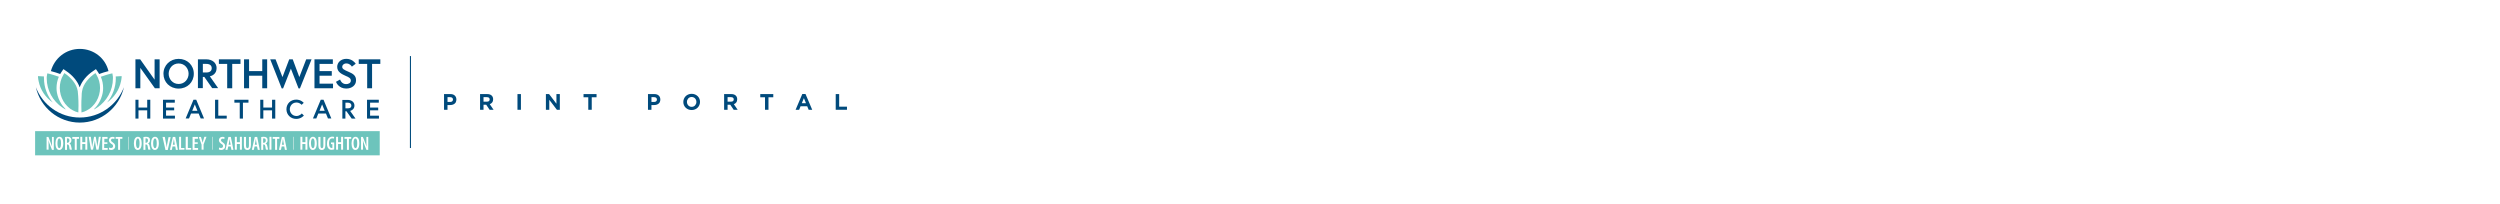 <?xml version="1.0" encoding="UTF-8"?><svg id="a" xmlns="http://www.w3.org/2000/svg" xmlns:xlink="http://www.w3.org/1999/xlink" viewBox="0 0 868.12 70.88"><defs><style>.e{fill:#fff;}.f{fill:#004a7c;}.g{fill:url(#d);}.h{fill:#6dc4bc;}.i{fill:#c3e4e0;}</style><linearGradient id="d" x1="-1171.08" y1="3478.26" x2="-1100.15" y2="3478.26" gradientTransform="translate(-3044.2 1171.08) rotate(90) scale(1 -1)" gradientUnits="userSpaceOnUse"><stop offset="0" stop-color="#fff" stop-opacity="0"/><stop offset=".14" stop-color="#fff" stop-opacity="0"/><stop offset=".27" stop-color="#fff" stop-opacity=".06"/><stop offset=".39" stop-color="#fff" stop-opacity=".13"/><stop offset=".51" stop-color="#fff" stop-opacity=".23"/><stop offset=".63" stop-color="#fff" stop-opacity=".36"/><stop offset=".74" stop-color="#fff" stop-opacity=".52"/><stop offset=".86" stop-color="#fff" stop-opacity=".71"/><stop offset=".96" stop-color="#fff" stop-opacity=".92"/><stop offset="1" stop-color="#fff"/></linearGradient></defs><g id="b"><g id="c"><polygon class="g" points="0 70.93 0 0 868.12 0 868.12 70.93 0 70.93"/></g></g><rect class="f" x="142.34" y="19.47" width=".37" height="31.93"/><g><path class="f" d="M158.33,35.4c-.12,.24-.27,.44-.47,.6s-.44,.28-.7,.36c-.27,.08-.55,.12-.86,.12h-.91v1.64h-1.2v-5.45h2.22c.33,0,.62,.04,.87,.13,.26,.09,.48,.22,.65,.39s.32,.36,.41,.6,.14,.49,.14,.76v.02c0,.33-.07,.6-.18,.84h.03Zm-1.04-.84c0-.27-.08-.48-.26-.61-.18-.14-.41-.21-.71-.21h-.92v1.66h.95c.3,0,.54-.08,.7-.24s.25-.35,.25-.59v-.02h0Z"/><path class="f" d="M170.01,38.12l-1.17-1.75h-.94v1.75h-1.2v-5.45h2.49c.65,0,1.15,.16,1.51,.48s.54,.76,.54,1.33v.02c0,.44-.11,.8-.32,1.07-.22,.28-.5,.48-.85,.61l1.33,1.95h-1.39Zm.02-3.61c0-.26-.08-.45-.25-.58s-.39-.19-.69-.19h-1.19v1.56h1.22c.29,0,.52-.07,.68-.21s.24-.33,.24-.56v-.02h0Z"/><path class="f" d="M179.69,38.12v-5.45h1.2v5.45h-1.2Z"/><path class="f" d="M193.38,38.12l-2.64-3.46v3.46h-1.18v-5.45h1.11l2.55,3.35v-3.35h1.18v5.45h-1.02Z"/><path class="f" d="M205.48,33.78v4.34h-1.2v-4.34h-1.65v-1.11h4.52v1.11h-1.67Z"/><path class="f" d="M229.15,35.4c-.12,.24-.27,.44-.47,.6s-.44,.28-.7,.36-.55,.12-.86,.12h-.91v1.64h-1.2v-5.45h2.22c.33,0,.62,.04,.87,.13,.26,.09,.48,.22,.65,.39,.18,.17,.32,.36,.41,.6s.14,.49,.14,.76v.02c0,.33-.06,.6-.18,.84h.03Zm-1.04-.84c0-.27-.08-.48-.26-.61-.18-.14-.41-.21-.71-.21h-.92v1.66h.95c.3,0,.54-.08,.7-.24,.17-.16,.25-.35,.25-.59v-.02h-.01Z"/><path class="f" d="M242.85,36.49c-.14,.34-.34,.64-.6,.9s-.56,.46-.92,.6c-.35,.15-.74,.22-1.16,.22s-.81-.08-1.16-.22c-.35-.15-.65-.34-.92-.6s-.45-.55-.6-.89-.21-.71-.21-1.09v-.02c0-.39,.08-.76,.22-1.09,.14-.34,.34-.64,.6-.9s.56-.46,.92-.6c.35-.15,.74-.22,1.17-.22s.81,.08,1.16,.22c.35,.15,.65,.34,.92,.6s.45,.55,.6,.89c.14,.34,.21,.71,.21,1.09v.02c0,.39-.08,.75-.23,1.09Zm-1.03-1.1c0-.24-.04-.45-.12-.66s-.19-.39-.34-.55-.32-.28-.53-.37-.42-.13-.66-.13-.46,.04-.66,.13-.37,.21-.51,.37-.25,.34-.34,.54-.12,.42-.12,.65v.02c0,.24,.04,.45,.12,.66s.19,.39,.34,.55c.15,.15,.32,.28,.52,.37,.2,.09,.42,.13,.66,.13s.46-.04,.66-.13c.2-.08,.38-.21,.52-.37s.25-.34,.34-.54,.12-.43,.12-.65v-.02h0Z"/><path class="f" d="M254.76,38.12l-1.17-1.75h-.94v1.75h-1.2v-5.45h2.49c.65,0,1.15,.16,1.51,.48,.36,.32,.54,.76,.54,1.33v.02c0,.44-.11,.8-.32,1.07-.22,.28-.5,.48-.84,.61l1.33,1.95h-1.4Zm.03-3.61c0-.26-.08-.45-.25-.58s-.39-.19-.7-.19h-1.19v1.56h1.22c.29,0,.52-.07,.68-.21s.24-.33,.24-.56v-.02h0Z"/><path class="f" d="M266.85,33.78v4.34h-1.2v-4.34h-1.65v-1.11h4.52v1.11h-1.67Z"/><path class="f" d="M280.8,38.12l-.5-1.23h-2.3l-.5,1.23h-1.23l2.33-5.48h1.11l2.33,5.48h-1.24Zm-1.65-4.05l-.72,1.76h1.44l-.72-1.76Z"/><path class="f" d="M290.2,38.12v-5.45h1.2v4.37h2.71v1.08h-3.91Z"/></g><g><g><g><g><path class="h" d="M22.24,37.3c-.37-.43-.74-.85-1.01-1.33-.69-1.12-1.17-2.34-1.44-3.67-.11-.53-.16-1.12-.16-1.7,0-1.38,.27-2.71,.8-3.94-.21-.11-.48-.16-.8-.27-.59-.21-1.22-.43-1.86-.59-.48-.11-.9-.27-1.33-.32,0,0,0,.05-.05,.16-.05,.21-.11,.59-.16,1.06v.53c0,4.2,2.18,7.92,5.43,10.11,.27,.16,.59,.37,.85,.53,.05,.05,.27,.16,.32,.16-.11-.27-.43-.59-.59-.74Z"/><path class="h" d="M15.27,26.55c-.64-.05-1.28-.11-1.86-.11h-.21v.37c.05,.48,.11,.96,.21,1.38,.64,3.14,2.45,5.69,4.89,7.39-1.91-2.34-3.03-5.27-3.03-8.4-.05-.21,0-.43,0-.64Z"/><path class="h" d="M26.98,31.55c-.37-2.34-2.34-4.68-4.63-6.17-.16,.21-.27,.43-.37,.64-.8,1.33-1.22,2.87-1.22,4.52s.48,3.3,1.28,4.63c.37,.64,.8,1.17,1.33,1.7,.11,.11,.21,.16,.27,.27,.27,.27,.59,.48,.85,.69h0c.11,.05,.21,.16,.37,.21,.16,.11,.27,.16,.43,.27,.59,.32,1.22,.59,1.91,.74,.05-.9,.11-3.46-.05-5.64-.05-.69-.11-1.33-.16-1.86Z"/></g><g><path class="h" d="M33.2,37.3c.37-.43,.74-.85,1.01-1.33,.69-1.12,1.17-2.34,1.44-3.67,.11-.53,.16-1.12,.16-1.7,0-1.38-.27-2.71-.8-3.94,.21-.11,.48-.16,.8-.27,.59-.21,1.22-.43,1.86-.59,.48-.11,.9-.27,1.33-.32,0,0,0,.05,.05,.16,.05,.21,.11,.59,.16,1.06v.53c0,4.2-2.18,7.92-5.43,10.11-.27,.16-.59,.37-.85,.53-.05,.05-.27,.16-.32,.16,.11-.27,.43-.59,.59-.74Z"/><path class="h" d="M40.17,26.55c.64-.05,1.28-.11,1.86-.11h.21v.37c-.05,.48-.11,.96-.21,1.38-.64,3.14-2.45,5.69-4.84,7.39,1.91-2.34,3.03-5.27,3.03-8.4,0-.21,0-.43-.05-.64Z"/><path class="h" d="M28.52,31.55c.37-2.34,2.34-4.68,4.63-6.17,.16,.21,.27,.43,.37,.64,.8,1.33,1.22,2.87,1.22,4.52s-.48,3.3-1.28,4.63c-.37,.64-.8,1.17-1.33,1.7-.11,.11-.21,.16-.27,.27-.27,.27-.59,.48-.85,.69h0c-.11,.05-.21,.16-.37,.21-.16,.11-.27,.16-.43,.27-.59,.32-1.22,.59-1.91,.74-.05-.9-.11-3.46,.05-5.64,0-.69,.05-1.33,.16-1.86Z"/></g></g><path class="f" d="M27.72,40.81c-6.97,0-12.92-4.36-15.26-10.53,1.54,7.02,7.82,12.29,15.26,12.29s13.72-5.27,15.32-12.29c-2.39,6.17-8.35,10.53-15.32,10.53Z"/><path class="f" d="M20.91,25.7c.16-.27,.32-.59,.53-.85l.59-.85,.85,.59c2.34,1.54,4.1,3.67,4.79,5.74,.74-2.13,2.5-4.25,4.79-5.74l.85-.59,.59,.85c.21,.27,.37,.59,.53,.85,.85-.32,2.13-.74,3.24-1.01-1.06-4.47-5.11-7.71-9.95-7.71s-8.83,3.24-10.05,7.71c1.17,.27,2.45,.74,3.24,1.01Z"/></g><g><polygon class="f" points="53.68 27.67 48.68 20.6 47.03 20.6 47.03 30.65 48.73 30.65 48.73 23.57 53.78 30.65 55.43 30.65 55.43 20.6 53.68 20.6 53.68 27.67"/><path class="f" d="M62.03,20.44c-2.98,0-5.27,2.23-5.27,5.16s2.23,5.16,5.27,5.16,5.27-2.23,5.27-5.16-2.23-5.16-5.27-5.16Zm3.46,5.16c0,1.76-1.28,3.56-3.46,3.56s-3.46-1.81-3.46-3.56,1.28-3.56,3.46-3.56,3.46,1.81,3.46,3.56Z"/><path class="f" d="M75.22,23.68c0-1.81-1.44-3.08-3.62-3.08h-2.87v10h1.7v-3.88h.53l2.71,3.88h2.07l-2.87-4.1c.8-.16,2.34-.85,2.34-2.82Zm-1.7,0c0,.96-.69,1.49-1.86,1.49h-1.22v-2.98h1.22c1.17,0,1.86,.53,1.86,1.49Z"/><polygon class="f" points="76.01 22.19 78.89 22.19 78.89 30.65 80.64 30.65 80.64 22.19 83.51 22.19 83.51 20.6 76.01 20.6 76.01 22.19"/><polygon class="f" points="91.07 24.69 86.49 24.69 86.49 20.6 84.74 20.6 84.74 30.65 86.49 30.65 86.49 26.29 91.07 26.29 91.07 30.65 92.77 30.65 92.77 20.6 91.07 20.6 91.07 24.69"/><polygon class="f" points="110.96 26.29 115.21 26.29 115.21 24.69 110.96 24.69 110.96 22.19 115.58 22.19 115.58 20.6 109.2 20.6 109.2 30.65 115.64 30.65 115.64 29.05 110.96 29.05 110.96 26.29"/><path class="f" d="M120.96,24.9c-1.44-.64-2.13-.96-2.13-1.7,0-.59,.53-1.17,1.44-1.17,1.12,0,1.76,.85,1.76,.9l.16,.21,1.33-1.01-.16-.21c-.05-.05-1.06-1.49-3.08-1.49s-3.19,1.38-3.19,2.77c0,1.86,1.65,2.55,2.93,3.14,1.17,.48,1.81,.85,1.81,1.65,0,.85-.85,1.22-1.65,1.22-1.44,0-1.97-1.28-1.97-1.33l-.11-.27-1.44,.8,.11,.21c.05,.11,.9,2.13,3.46,2.13,1.97,0,3.4-1.17,3.4-2.82,.05-1.76-1.17-2.39-2.66-3.03Z"/><polygon class="f" points="124.57 20.6 124.57 22.19 127.5 22.19 127.5 30.65 129.2 30.65 129.2 22.19 132.07 22.19 132.07 20.6 124.57 20.6"/><polygon class="f" points="98.3 30.7 101.01 23.84 103.67 30.7 104.15 30.7 108.19 20.6 106.33 20.6 103.94 26.77 101.65 20.6 100.43 20.6 98.09 26.77 95.69 20.6 93.83 20.6 97.82 30.7 98.3 30.7"/></g><g><polygon class="f" points="51.12 37.35 48.09 37.35 48.09 34.64 47.03 34.64 47.03 41.18 48.09 41.18 48.09 38.31 51.12 38.31 51.12 41.18 52.19 41.18 52.19 34.64 51.12 34.64 51.12 37.35"/><polygon class="f" points="57.66 38.31 60.48 38.31 60.48 37.35 57.66 37.35 57.66 35.65 60.7 35.65 60.7 34.64 56.6 34.64 56.6 41.18 60.75 41.18 60.75 40.17 57.66 40.17 57.66 38.31"/><path class="f" d="M67.18,34.64l-2.71,6.49h1.17l.69-1.7h2.66l.69,1.7h1.17l-2.71-6.49h-.96Zm1.38,3.83h-1.81l.9-2.23,.9,2.23Z"/><polygon class="f" points="75.8 34.64 74.68 34.64 74.68 41.18 78.73 41.18 78.73 40.17 75.8 40.17 75.8 34.64"/><polygon class="f" points="81.39 35.65 83.25 35.65 83.25 41.18 84.36 41.18 84.36 35.65 86.28 35.65 86.28 34.64 81.39 34.64 81.39 35.65"/><polygon class="f" points="94.47 37.35 91.44 37.35 91.44 34.64 90.37 34.64 90.37 41.18 91.44 41.18 91.44 38.31 94.47 38.31 94.47 41.18 95.59 41.18 95.59 34.64 94.47 34.64 94.47 37.35"/><path class="f" d="M104.73,39.48s-.69,.8-1.81,.8c-1.44,0-2.29-1.22-2.29-2.34s.85-2.34,2.29-2.34c1.12,0,1.7,.69,1.7,.69l.11,.11,.74-.69-.11-.11c-.05-.05-.9-1.01-2.5-1.01-1.97,0-3.4,1.44-3.4,3.35s1.49,3.35,3.4,3.35c1.6,0,2.5-1.01,2.55-1.06l.11-.11-.74-.74-.05,.11Z"/><path class="f" d="M111.38,34.64l-2.71,6.49h1.17l.69-1.7h2.66l.69,1.7h1.17l-2.71-6.49h-.96Zm1.38,3.83h-1.81l.9-2.23,.9,2.23Z"/><path class="f" d="M123.08,36.66c0-1.17-.96-1.97-2.34-1.97h-1.86v6.49h1.06v-2.55h.37l1.81,2.55h1.33l-1.86-2.66c.48-.16,1.49-.59,1.49-1.86Zm-1.06,0c0,.64-.43,.96-1.22,.96h-.85v-1.97h.85c.74,0,1.22,.37,1.22,1.01Z"/><polygon class="f" points="128.51 40.17 128.51 38.31 131.33 38.31 131.33 37.35 128.51 37.35 128.51 35.65 131.54 35.65 131.54 34.64 127.45 34.64 127.45 41.18 131.59 41.18 131.59 40.17 128.51 40.17"/></g><rect class="h" x="12.19" y="45.54" width="119.67" height="8.4"/><g><path class="e" d="M16.18,52.03v-4.47h.64l.74,1.91c.16,.43,.37,.96,.53,1.44h0c-.05-.59-.05-1.28-.05-2.07v-1.28h.64v4.47h-.64l-.74-1.91c-.16-.43-.37-.96-.48-1.44h0c.05,.53,.05,1.17,.05,2.07v1.22h-.69v.05Z"/><path class="e" d="M20.59,52.08c-.9,0-1.33-.96-1.33-2.29s.48-2.29,1.38-2.29c.96,0,1.33,1.01,1.33,2.23,0,1.65-.64,2.34-1.38,2.34h0Zm0-.64c.48,0,.59-.8,.59-1.7,0-.8-.11-1.65-.59-1.65s-.64,.85-.64,1.65c0,.9,.16,1.7,.64,1.7h0Z"/><path class="e" d="M22.51,47.61c.27-.05,.53-.11,.85-.11,.48,0,.85,.05,1.12,.32,.27,.21,.32,.53,.32,.9,0,.53-.27,.9-.69,1.12h0c.32,.11,.48,.43,.59,.96,.11,.53,.21,1.01,.27,1.17h-.74c-.05-.11-.16-.59-.21-1.06-.11-.59-.27-.74-.59-.74h-.16v1.86h-.69v-4.41h-.05Zm.69,1.97h.21c.43,0,.69-.32,.69-.8,0-.43-.16-.74-.64-.74-.11,0-.16,0-.21,.05v1.49h-.05Z"/><path class="e" d="M25.91,48.2h-.8v-.64h2.34v.64h-.8v3.83h-.69v-3.83h-.05Z"/><path class="e" d="M28.57,47.51v1.86h1.06v-1.86h.69v4.47h-.69v-1.97h-1.06v1.97h-.69v-4.47h.69Z"/><path class="e" d="M31.6,52.03l-.8-4.52h.74l.27,1.97c.05,.53,.11,1.06,.21,1.6h0c.05-.53,.16-1.06,.27-1.6l.37-1.97h.59l.32,1.91c.11,.53,.16,1.01,.27,1.6h0c.05-.59,.11-1.12,.21-1.6l.27-1.91h.69l-.8,4.47h-.74l-.32-1.76c-.05-.43-.16-.96-.21-1.49h0c-.05,.53-.16,1.01-.27,1.49l-.37,1.76h-.69v.05Z"/><path class="e" d="M37.24,49.95h-1.06v1.44h1.22v.64h-1.91v-4.47h1.86v.64h-1.12v1.22h1.06v.53h-.05Z"/><path class="e" d="M37.88,51.23c.16,.11,.48,.16,.69,.16,.43,0,.69-.27,.69-.64s-.21-.59-.59-.8c-.48-.32-.85-.74-.85-1.22,0-.69,.48-1.22,1.33-1.22,.27,0,.53,.11,.64,.16l-.11,.64c-.11-.11-.32-.16-.53-.16-.43,0-.59,.27-.59,.53,0,.32,.16,.48,.64,.8,.59,.37,.8,.8,.8,1.28,0,.8-.59,1.33-1.38,1.33-.32,0-.69-.11-.8-.21l.05-.64Z"/><path class="e" d="M40.96,48.2h-.8v-.64h2.34v.64h-.8v3.83h-.69v-3.83h-.05Z"/><path class="i" d="M44.47,47.51h.27v4.47h-.27v-4.47Z"/><path class="e" d="M47.82,52.08c-.9,0-1.33-.96-1.33-2.29s.48-2.29,1.38-2.29c.96,0,1.33,1.01,1.33,2.23,0,1.65-.59,2.34-1.38,2.34h0Zm.05-.64c.48,0,.59-.8,.59-1.7,0-.8-.11-1.65-.59-1.65s-.64,.85-.64,1.65c0,.9,.16,1.7,.64,1.7h0Z"/><path class="e" d="M49.79,47.61c.27-.05,.53-.11,.85-.11,.48,0,.85,.05,1.12,.32,.27,.21,.32,.53,.32,.9,0,.53-.27,.9-.69,1.12h0c.32,.11,.48,.43,.59,.96,.11,.53,.21,1.01,.27,1.17h-.74c-.05-.11-.16-.59-.21-1.06-.11-.59-.27-.74-.59-.74h-.21v1.86h-.69v-4.41Zm.69,1.97h.21c.43,0,.69-.32,.69-.8,0-.43-.16-.74-.64-.74-.11,0-.16,0-.21,.05v1.49h-.05Z"/><path class="e" d="M53.78,52.08c-.9,0-1.33-.96-1.33-2.29s.48-2.29,1.38-2.29c.96,0,1.33,1.01,1.33,2.23,0,1.65-.59,2.34-1.38,2.34h0Zm.05-.64c.48,0,.59-.8,.59-1.7,0-.8-.11-1.65-.59-1.65s-.64,.85-.64,1.65c0,.9,.16,1.7,.64,1.7h0Z"/><path class="e" d="M57.45,52.03l-1.01-4.47h.8l.37,2.02c.11,.48,.21,1.06,.27,1.65h0c.05-.53,.16-1.12,.27-1.65l.37-1.97h.74l-1.01,4.47h-.8v-.05Z"/><path class="e" d="M59.9,50.86l-.21,1.17h-.69l1.01-4.47h.85l.9,4.47h-.69l-.21-1.17h-.96Zm.8-.59l-.16-1.01c-.05-.27-.11-.69-.16-1.01h0c-.05,.32-.11,.74-.16,1.01l-.21,1.01h.69Z"/><path class="e" d="M62.19,47.51h.69v3.88h1.17v.59h-1.86v-4.47Z"/><path class="e" d="M64.53,47.51h.69v3.88h1.17v.59h-1.91v-4.47h.05Z"/><path class="e" d="M68.62,49.95h-1.06v1.44h1.22v.64h-1.91v-4.47h1.86v.64h-1.12v1.22h1.06v.53h-.05Z"/><path class="e" d="M70,52.03v-1.81l-.96-2.66h.74l.32,1.06c.11,.32,.21,.64,.27,.96h0c.05-.32,.16-.69,.27-1.01l.32-1.06h.74l-1.01,2.66v1.81h-.69v.05Z"/><path class="i" d="M73.67,47.51h.27v4.47h-.27v-4.47Z"/><path class="e" d="M76.07,51.23c.16,.11,.48,.16,.69,.16,.43,0,.69-.27,.69-.64s-.21-.59-.59-.8c-.48-.32-.85-.74-.85-1.22,0-.69,.48-1.22,1.33-1.22,.27,0,.53,.11,.64,.16l-.11,.64c-.11-.11-.32-.16-.53-.16-.43,0-.59,.27-.59,.53,0,.32,.16,.48,.64,.8,.59,.37,.8,.8,.8,1.28,0,.8-.59,1.33-1.38,1.33-.32,0-.69-.11-.8-.21l.05-.64Z"/><path class="e" d="M79.26,50.86l-.27,1.17h-.69l1.01-4.47h.85l.9,4.47h-.69l-.27-1.17h-.85Zm.85-.59l-.21-1.01c-.05-.27-.11-.69-.16-1.01h0c-.05,.32-.11,.74-.16,1.01l-.21,1.01h.74Z"/><path class="e" d="M82.24,47.51v1.86h1.06v-1.86h.69v4.47h-.69v-1.97h-1.06v1.97h-.69v-4.47h.69Z"/><path class="e" d="M85.43,47.51v2.98c0,.74,.21,.96,.48,.96,.32,0,.53-.21,.53-.96v-2.93h.69v2.82c0,1.17-.48,1.7-1.22,1.7-.8,0-1.22-.53-1.22-1.65v-2.87h.74v-.05Z"/><path class="e" d="M88.41,50.86l-.27,1.17h-.69l1.01-4.47h.85l.9,4.47h-.69l-.27-1.17h-.85Zm.8-.59l-.21-1.01c-.05-.27-.11-.69-.16-1.01h0c-.05,.32-.11,.74-.16,1.01l-.21,1.01h.74Z"/><path class="e" d="M90.64,47.61c.27-.05,.53-.11,.85-.11,.48,0,.85,.05,1.12,.32,.27,.21,.32,.53,.32,.9,0,.53-.27,.9-.69,1.12h0c.32,.11,.48,.43,.59,.96,.11,.53,.21,1.01,.27,1.17h-.74c-.05-.11-.16-.59-.21-1.06-.11-.59-.27-.74-.59-.74h-.16v1.86h-.69v-4.41h-.05Zm.74,1.97h.21c.43,0,.69-.32,.69-.8,0-.43-.16-.74-.64-.74-.11,0-.16,0-.27,.05v1.49Z"/><path class="e" d="M94.26,47.51v4.47h-.69v-4.47h.69Z"/><path class="e" d="M95.48,48.2h-.8v-.64h2.34v.64h-.8v3.83h-.69v-3.83h-.05Z"/><path class="e" d="M97.82,50.86l-.27,1.17h-.69l1.01-4.47h.85l.9,4.47h-.69l-.21-1.17h-.9Zm.8-.59l-.21-1.01c-.05-.27-.11-.69-.16-1.01h0c-.05,.32-.11,.74-.16,1.01l-.21,1.01h.74Z"/><path class="i" d="M101.81,47.51h.27v4.47h-.27v-4.47Z"/><path class="e" d="M105,47.51v1.86h1.06v-1.86h.69v4.47h-.69v-1.97h-1.06v1.97h-.69v-4.47h.69Z"/><path class="e" d="M108.62,52.08c-.9,0-1.33-.96-1.33-2.29s.53-2.29,1.38-2.29c.96,0,1.33,1.01,1.33,2.23,0,1.65-.59,2.34-1.38,2.34h0Zm.05-.64c.48,0,.59-.8,.59-1.7,0-.8-.11-1.65-.64-1.65-.48,0-.64,.85-.64,1.65,.05,.9,.21,1.7,.69,1.7h0Z"/><path class="e" d="M111.28,47.51v2.98c0,.74,.21,.96,.48,.96,.32,0,.53-.21,.53-.96v-2.93h.69v2.82c0,1.17-.48,1.7-1.22,1.7-.8,0-1.22-.53-1.22-1.65v-2.87h.74v-.05Z"/><path class="e" d="M116.06,51.87c-.21,.05-.53,.16-.85,.16-.48,0-.85-.11-1.12-.43-.37-.37-.59-1.01-.53-1.81,0-1.7,.96-2.34,1.81-2.34,.32,0,.53,.05,.69,.11l-.16,.59c-.11-.05-.27-.11-.53-.11-.59,0-1.12,.43-1.12,1.7s.48,1.65,.96,1.65c.11,0,.21,0,.21-.05v-1.28h-.48v-.59h1.12v2.39h0Z"/><path class="e" d="M117.39,47.51v1.86h1.06v-1.86h.69v4.47h-.69v-1.97h-1.06v1.97h-.69v-4.47h.69Z"/><path class="e" d="M120.42,48.2h-.8v-.64h2.34v.64h-.8v3.83h-.69v-3.83h-.05Z"/><path class="e" d="M123.4,52.08c-.9,0-1.33-.96-1.33-2.29s.53-2.29,1.38-2.29c.96,0,1.33,1.01,1.33,2.23,0,1.65-.59,2.34-1.38,2.34h0Zm.05-.64c.48,0,.59-.8,.59-1.7,0-.8-.11-1.65-.64-1.65-.48,0-.64,.85-.64,1.65,.05,.9,.21,1.7,.69,1.7h0Z"/><path class="e" d="M125.37,52.03v-4.47h.64l.74,1.91c.16,.43,.37,.96,.53,1.44h0c-.05-.59-.05-1.28-.05-2.07v-1.28h.64v4.47h-.64l-.74-1.91c-.16-.43-.37-.96-.48-1.44h0c.05,.53,.05,1.17,.05,2.07v1.22h-.69v.05Z"/></g></g></svg>